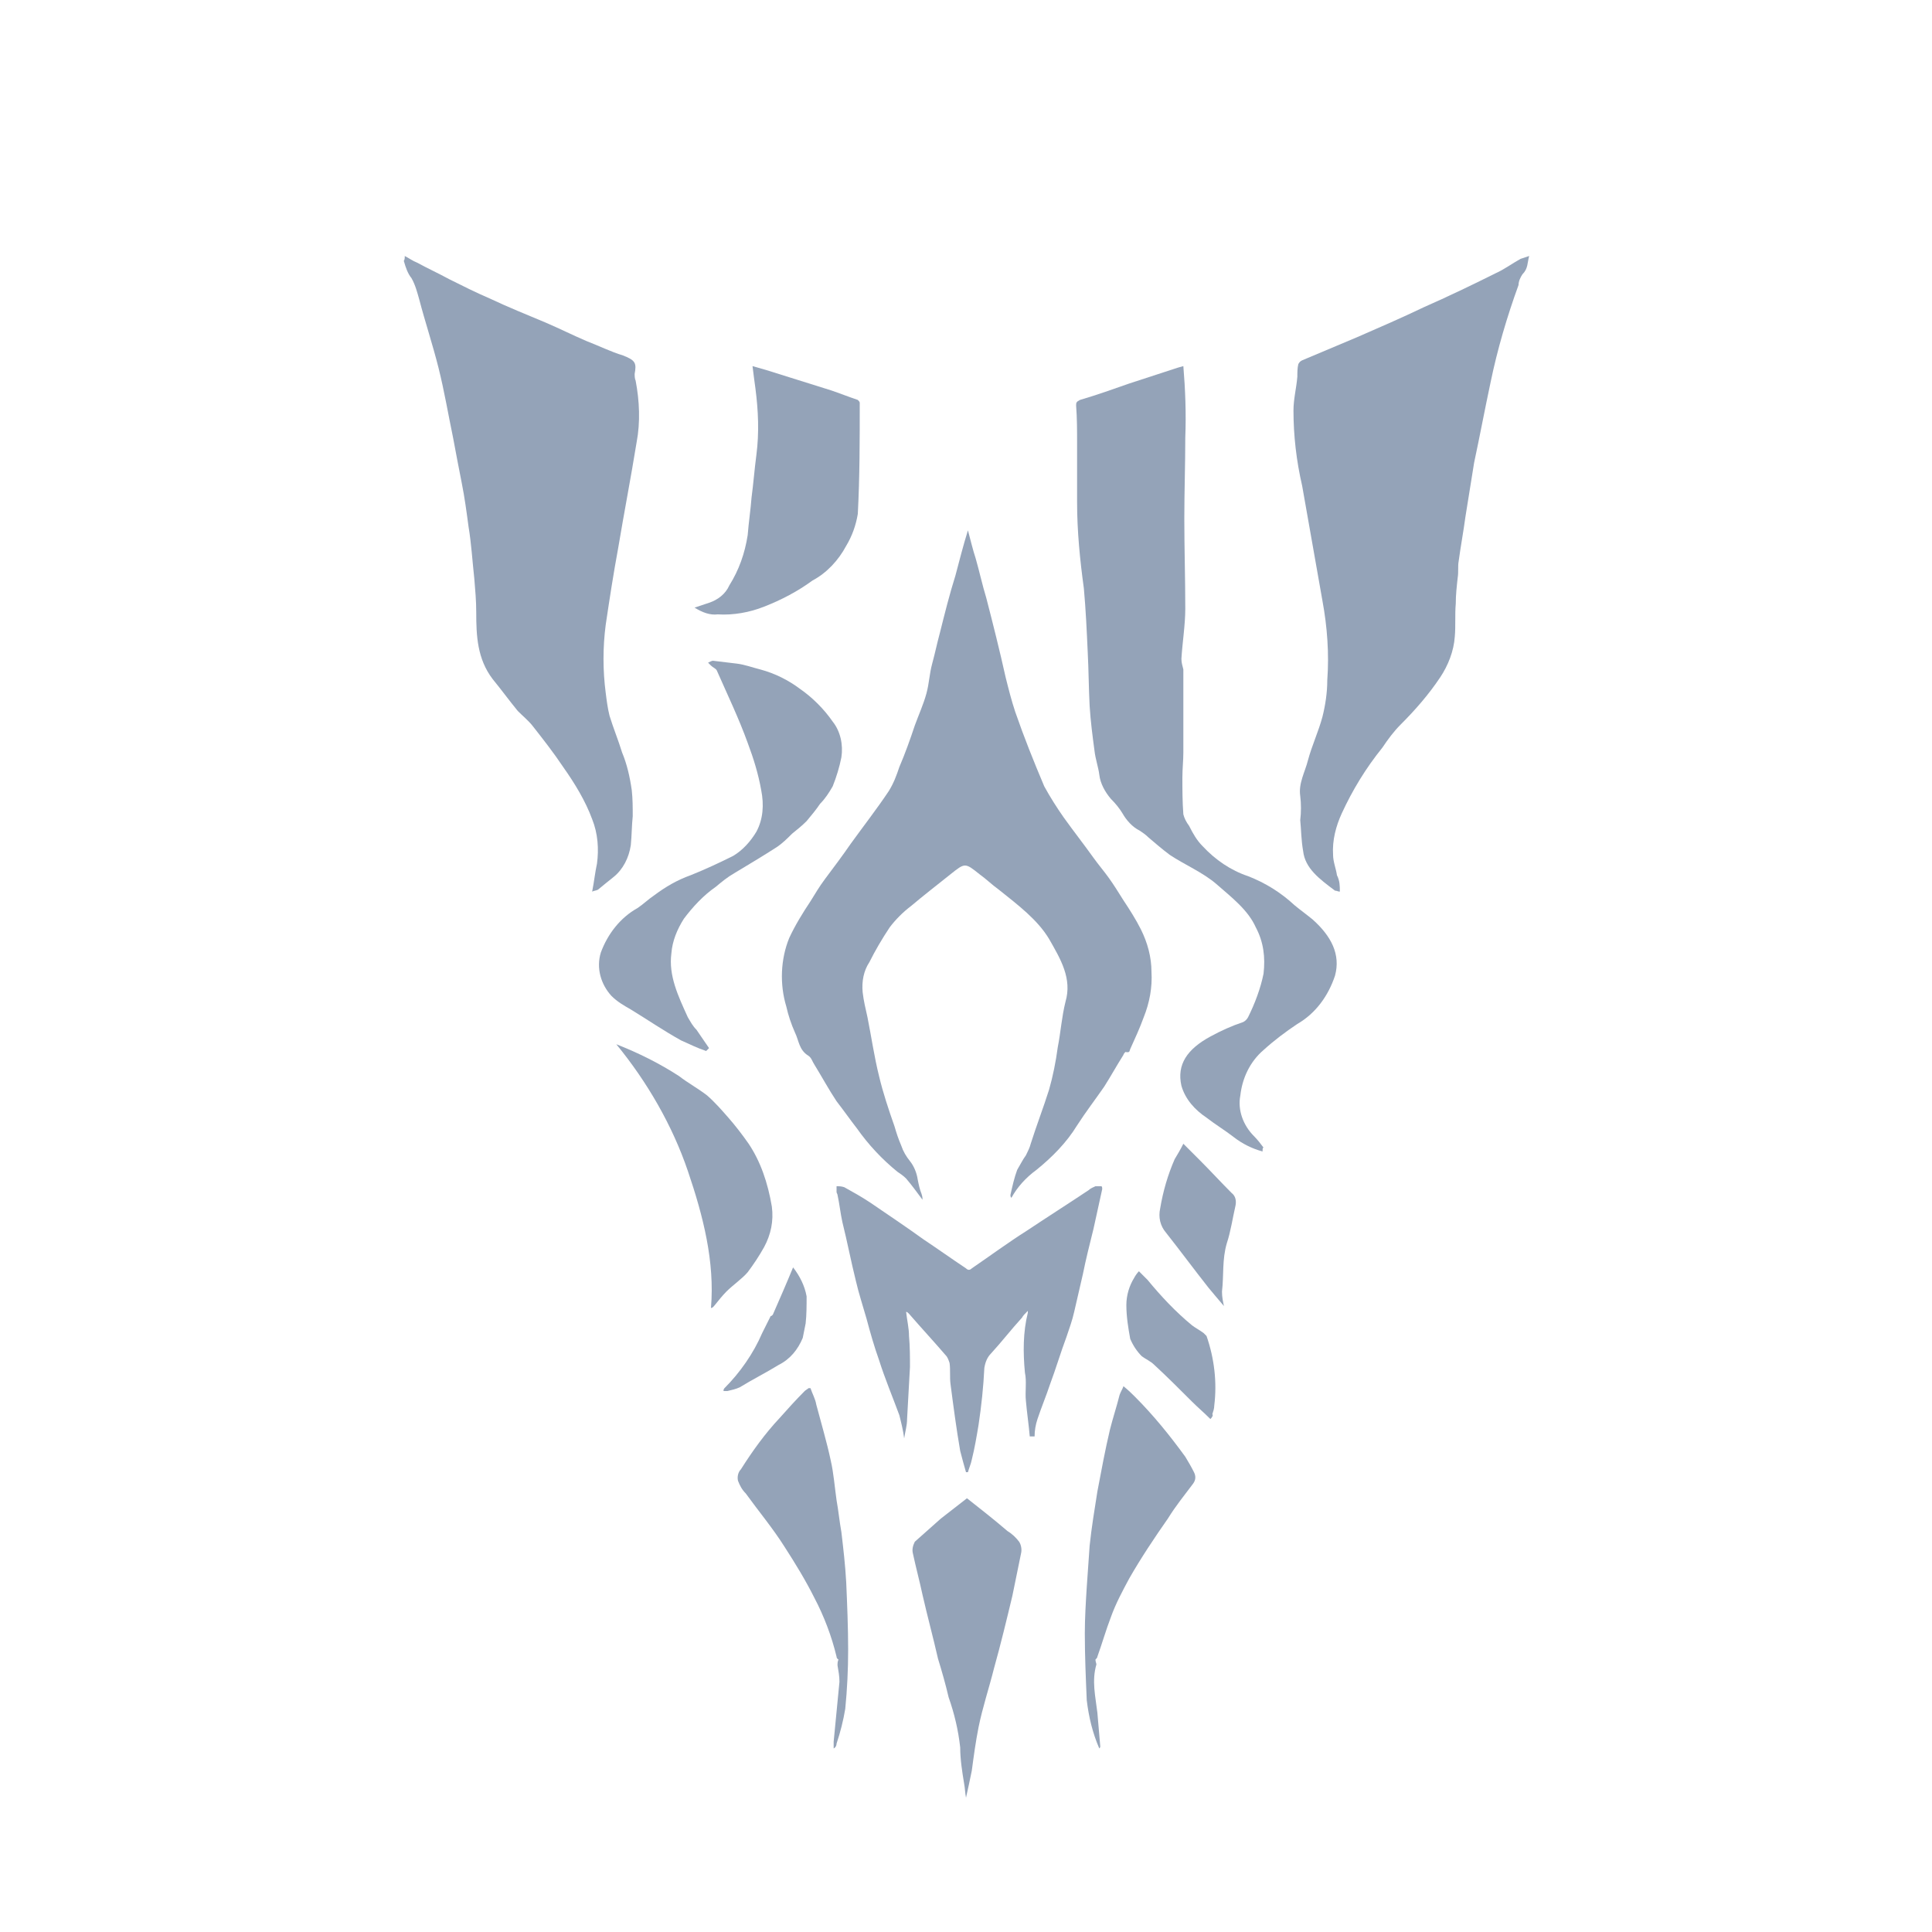<?xml version="1.0" encoding="utf-8"?>
<!-- Generator: Adobe Illustrator 25.3.1, SVG Export Plug-In . SVG Version: 6.00 Build 0)  -->
<svg version="1.1" id="Layer_1" xmlns="http://www.w3.org/2000/svg" xmlns:xlink="http://www.w3.org/1999/xlink" x="0px" y="0px"
	 viewBox="0 0 200 200" style="enable-background:new 0 0 200 200;" xml:space="preserve">
<style type="text/css">
	.st0{fill:#94A3B8;}
</style>
<g id="图层_1">
	<g id="wihSZJ.tif">
		<path class="st0" d="M95.5,124.2c-0.6-0.8-1.1-1.5-1.7-2.2c-0.3-0.3-0.6-0.5-0.9-0.7c-1.6-1.3-3-2.8-4.2-4.5
			c-0.7-0.9-1.4-1.9-2.1-2.8c-0.8-1.2-1.5-2.5-2.3-3.8c-0.2-0.3-0.3-0.7-0.6-0.9c-1-0.6-1-1.6-1.4-2.4c-0.4-0.9-0.7-1.8-0.9-2.7
			c-0.7-2.3-0.6-4.9,0.3-7.1c0.6-1.3,1.4-2.6,2.2-3.8c0.5-0.8,0.9-1.5,1.5-2.3c0.9-1.2,1.8-2.4,2.7-3.7c1.3-1.8,2.7-3.6,3.9-5.4
			c0.5-0.8,0.8-1.6,1.1-2.5c0.6-1.4,1.1-2.8,1.6-4.3c0.4-1.1,0.9-2.2,1.2-3.3c0.3-1.1,0.3-2,0.6-3.1s0.5-2.1,0.8-3.2
			c0.5-2,1-4,1.6-5.9c0.4-1.5,0.8-3.1,1.3-4.7c0.3,1.1,0.5,2,0.8,2.9c0.4,1.4,0.7,2.8,1.1,4.1c0.7,2.7,1.4,5.5,2,8.2
			c0.3,1.2,0.6,2.4,1,3.6c0.9,2.6,1.9,5.1,3,7.7c0.6,1.1,1.3,2.2,2,3.2c1,1.4,2.1,2.8,3.1,4.2c0.5,0.7,1.1,1.4,1.6,2.1
			s1,1.5,1.5,2.3c0.6,0.9,1.3,2,1.8,3c0.7,1.4,1.1,2.9,1.1,4.4c0.1,1.6-0.2,3.2-0.8,4.7c-0.4,1.1-0.9,2.2-1.4,3.3
			c-0.1,0.2,0,0.4-0.5,0.3c0,0-0.2,0.2-0.2,0.3c-0.7,1.1-1.3,2.2-2,3.3c-0.9,1.3-1.9,2.6-2.8,4c-1.1,1.8-2.6,3.3-4.2,4.6
			c-1.1,0.8-2,1.8-2.6,2.9c-0.1-0.1-0.1-0.2-0.1-0.3c0.2-0.9,0.4-1.8,0.7-2.6c0.3-0.5,0.6-1.1,0.9-1.5c0.2-0.4,0.4-0.8,0.5-1.2
			c0.6-1.9,1.3-3.7,1.9-5.6c0.4-1.4,0.7-2.9,0.9-4.4c0.3-1.5,0.4-3.1,0.8-4.7c0.7-2.4-0.5-4.4-1.7-6.5c-1.2-2-3.2-3.5-5.2-5.1
			c-0.7-0.5-1.3-1.1-2-1.6c-1.5-1.2-1.5-1.2-3,0c-1.5,1.2-2.8,2.2-4.1,3.3c-0.8,0.6-1.6,1.4-2.2,2.2c-0.8,1.2-1.5,2.4-2.1,3.6
			c-0.6,0.9-0.8,2-0.7,3.1c0.1,0.9,0.3,1.7,0.5,2.6c0.4,2,0.7,4.1,1.2,6.1c0.4,1.7,1,3.5,1.6,5.2c0.2,0.7,0.4,1.3,0.7,2
			c0.2,0.6,0.5,1.1,0.9,1.6c0.4,0.5,0.7,1.2,0.8,1.9c0.1,0.5,0.2,1,0.4,1.5C95.5,123.9,95.5,124.1,95.5,124.2z"/>
		<path class="st0" d="M138.7,92.3c-0.2,0-0.3-0.1-0.5-0.1c-1.6-1.2-3.1-2.3-3.3-4.1c-0.2-1.1-0.2-2.2-0.3-3.2
			c0.1-0.8,0.1-1.7,0-2.5c-0.2-1.3,0.5-2.5,0.8-3.7c0.4-1.5,1.1-3,1.5-4.5c0.3-1.2,0.5-2.5,0.5-3.8c0.2-2.7,0-5.5-0.5-8.2
			c-0.7-4-1.4-7.9-2.1-11.9c-0.6-2.6-0.9-5.2-0.9-7.8c0-1.2,0.3-2.3,0.4-3.5c0-0.4,0-0.9,0.1-1.3c0.1-0.2,0.2-0.3,0.4-0.4
			c1.9-0.8,3.8-1.6,5.7-2.4c2.3-1,4.6-2,6.9-3.1c2.5-1.1,5-2.3,7.4-3.5c0.9-0.4,1.7-1,2.6-1.5c0.3-0.1,0.6-0.2,0.9-0.3
			c-0.2,0.7-0.1,1.3-0.7,1.9c-0.2,0.3-0.4,0.7-0.4,1.1c-1.2,3.3-2.2,6.7-2.9,10.1c-0.6,2.8-1.1,5.5-1.7,8.3
			c-0.3,1.9-0.6,3.7-0.9,5.6c-0.2,1.5-0.5,3.1-0.7,4.6c-0.1,0.5,0,1.1-0.1,1.7c-0.1,0.9-0.2,1.8-0.2,2.7c-0.1,1.1,0,2.3-0.1,3.4
			c-0.1,1.5-0.7,3-1.5,4.2c-1.2,1.8-2.6,3.4-4.1,4.9c-0.7,0.7-1.3,1.5-1.9,2.4c-1.7,2.1-3.1,4.4-4.2,6.8c-0.6,1.3-1,2.8-0.9,4.3
			c0,0.7,0.3,1.4,0.4,2.1C138.7,91.2,138.7,91.7,138.7,92.3z"/>
		<path class="st0" d="M41.9,26.5c0.4,0.2,0.8,0.5,1.3,0.7c1.1,0.6,2.2,1.1,3.3,1.7c1.4,0.7,2.8,1.4,4.2,2c1.9,0.9,3.9,1.7,5.8,2.5
			c1.4,0.6,2.8,1.3,4.2,1.9c1.3,0.5,2.5,1.1,3.8,1.5c1.3,0.5,1.4,0.8,1.2,1.9c0,0.2,0,0.5,0.1,0.7c0.4,2.1,0.5,4.3,0.1,6.4
			c-0.6,3.7-1.3,7.3-1.9,10.9c-0.5,2.7-0.9,5.3-1.3,8c-0.3,2.3-0.3,4.7,0,7c0.1,0.8,0.2,1.6,0.4,2.4c0.4,1.3,0.9,2.5,1.3,3.8
			c0.5,1.2,0.8,2.5,1,3.9c0.1,0.9,0.1,1.8,0.1,2.7c-0.1,0.9-0.1,2-0.2,3c-0.2,1.3-0.8,2.5-1.8,3.3c-0.5,0.4-1,0.8-1.6,1.3
			c-0.2,0.1-0.4,0.1-0.6,0.2c0.2-1,0.3-2,0.5-2.9c0.2-1.5,0.1-3.1-0.5-4.6c-0.7-1.9-1.8-3.7-3-5.4c-1-1.5-2.1-2.9-3.2-4.3
			c-0.4-0.5-1-1-1.5-1.5c-0.9-1.1-1.7-2.2-2.6-3.3c-1.6-2.1-1.7-4.5-1.7-6.9c0-1.2-0.1-2.3-0.2-3.5c-0.2-1.8-0.3-3.6-0.6-5.4
			c-0.2-1.5-0.4-3-0.7-4.5c-0.3-1.5-0.6-3.1-0.9-4.7c-0.5-2.4-0.9-4.8-1.5-7.2c-0.6-2.4-1.4-4.8-2-7.1c-0.2-0.7-0.4-1.5-0.8-2.2
			c-0.4-0.5-0.6-1.1-0.8-1.8C41.9,26.9,41.9,26.7,41.9,26.5L41.9,26.5z"/>
		<path class="st0" d="M130.7,119.2c-1.1-0.3-2.1-0.8-3-1.5c-0.9-0.7-1.9-1.3-2.8-2c-1.2-0.8-2.2-1.9-2.6-3.3
			c-0.5-2.2,0.6-3.8,3-5.1c1.1-0.6,2.2-1.1,3.4-1.5c0.2-0.1,0.4-0.3,0.5-0.5c0.7-1.4,1.3-3,1.6-4.5c0.2-1.7,0-3.3-0.8-4.8
			c-0.8-1.8-2.5-3.1-4.1-4.5c-1.4-1.2-3.3-2-4.8-3c-0.8-0.6-1.5-1.2-2.2-1.8c-0.3-0.3-0.6-0.5-0.9-0.7c-0.8-0.4-1.4-1.1-1.8-1.8
			c-0.3-0.5-0.7-1-1.2-1.5c-0.6-0.7-1.1-1.6-1.2-2.5c-0.1-0.8-0.4-1.6-0.5-2.5c-0.2-1.5-0.4-3-0.5-4.6c-0.1-1.9-0.1-3.7-0.2-5.6
			c-0.1-2.2-0.2-4.4-0.4-6.6c-0.4-2.9-0.7-5.9-0.7-8.9c0-2,0-4.1,0-6.1c0-1.3,0-2.6-0.1-3.9c0-0.3,0-0.4,0.4-0.6
			c1.7-0.5,3.4-1.1,5.1-1.7l4.6-1.5c0.3-0.1,0.6-0.2,1-0.3c0.2,2.4,0.3,4.9,0.2,7.4c0,2.8-0.1,5.6-0.1,8.4c0,3.1,0.1,6.2,0.1,9.3
			c0,1.7-0.3,3.5-0.4,5.2c0,0.4,0.1,0.7,0.2,1.1c0,0.2,0,0.5,0,0.7c0,2.6,0,5.2,0,7.9c0,0.8-0.1,1.7-0.1,2.6c0,1.2,0,2.5,0.1,3.8
			c0.1,0.4,0.3,0.8,0.6,1.2c0.4,0.8,0.8,1.5,1.4,2.1c1.3,1.4,2.9,2.5,4.7,3.1c1.8,0.7,3.4,1.7,4.8,3c0.6,0.5,1.3,1,1.9,1.5
			c1.9,1.7,2.9,3.6,2.3,5.8c-0.7,2.1-2,3.9-3.9,5c-1.2,0.8-2.4,1.7-3.5,2.7c-1.4,1.2-2.2,2.9-2.4,4.7c-0.3,1.5,0.3,3.1,1.4,4.2
			c0.4,0.4,0.7,0.8,1,1.2C130.7,118.8,130.7,119,130.7,119.2z"/>
		<path class="st0" d="M106.6,148.7c-0.1-1.2-0.3-2.5-0.4-3.7c-0.1-0.9,0.1-2-0.1-2.9c-0.2-2.1-0.2-4.2,0.3-6.2c0-0.1,0-0.2,0-0.2
			c-0.3,0.3-0.5,0.5-0.6,0.7c-1.1,1.2-2.1,2.5-3.2,3.7c-0.4,0.4-0.6,0.9-0.7,1.5c-0.1,2-0.3,3.9-0.6,5.9c-0.2,1.2-0.4,2.4-0.7,3.6
			c-0.1,0.5-0.3,0.9-0.4,1.3H100c-0.2-0.7-0.4-1.4-0.6-2.2c-0.4-2.3-0.7-4.6-1-6.9c-0.1-0.7,0-1.5-0.1-2.2c-0.1-0.3-0.2-0.6-0.4-0.8
			c-1.2-1.4-2.5-2.8-3.8-4.3c-0.1-0.1-0.2-0.2-0.3-0.2c0.1,0.9,0.3,1.7,0.3,2.5c0.1,1.1,0.1,2.2,0.1,3.2c-0.1,1.8-0.2,3.6-0.3,5.4
			c0,0.7-0.2,1.3-0.3,2c-0.1-0.8-0.3-1.6-0.5-2.4c-0.7-1.9-1.5-3.8-2.1-5.7c-0.5-1.4-0.9-2.8-1.3-4.3c-0.4-1.4-0.8-2.6-1.1-3.9
			c-0.5-2-0.9-4.1-1.4-6.1c-0.2-0.9-0.3-1.9-0.5-2.8c0-0.1-0.1-0.2-0.1-0.3c0-0.2,0-0.4,0-0.6c0.3,0,0.5,0,0.8,0.1
			c0.9,0.5,1.8,1,2.7,1.6c1.9,1.3,3.7,2.5,5.5,3.8c1.5,1,2.9,2,4.4,3c0.2,0.2,0.4,0.2,0.6,0c1.9-1.3,3.8-2.7,5.7-3.9
			c2.1-1.4,4.3-2.8,6.4-4.2c0.2-0.2,0.5-0.3,0.7-0.4c0.2,0,0.4,0,0.6,0c0.1,0,0.1,0.2,0.1,0.3c-0.3,1.4-0.6,2.7-0.9,4.1
			c-0.4,1.6-0.8,3.2-1.1,4.7c-0.3,1.3-0.6,2.6-0.9,3.9c-0.2,0.9-0.5,1.7-0.8,2.6c-0.6,1.6-1.1,3.3-1.7,4.9c-0.4,1.2-0.9,2.4-1.3,3.6
			c-0.2,0.6-0.3,1.2-0.3,1.8L106.6,148.7z"/>
		<path class="st0" d="M73.1,108.8c-0.9-0.3-1.7-0.7-2.6-1.1c-1.8-1-3.4-2.1-5.2-3.2c-0.7-0.4-1.4-0.8-2-1.4
			c-1.1-1.2-1.6-2.9-1.1-4.5c0.7-1.9,2-3.6,3.8-4.6c0.6-0.4,1.1-0.9,1.7-1.3c1.2-0.9,2.4-1.6,3.8-2.1c1.5-0.6,3-1.3,4.4-2
			c1-0.6,1.8-1.5,2.4-2.5c0.7-1.3,0.8-2.8,0.5-4.3c-0.3-1.7-0.8-3.3-1.4-4.9c-0.9-2.5-2.1-5-3.2-7.5c-0.1-0.2-0.4-0.3-0.6-0.5
			c-0.2-0.2-0.2-0.2-0.3-0.3c0.2-0.1,0.4-0.2,0.5-0.2c0.8,0.1,1.7,0.2,2.5,0.3s1.6,0.4,2.4,0.6c1.5,0.4,2.9,1.1,4.1,2
			c1.3,0.9,2.5,2.1,3.4,3.4c0.8,1,1.1,2.4,0.9,3.7c-0.2,1-0.5,2-0.9,3c-0.4,0.7-0.8,1.3-1.3,1.8c-0.4,0.6-0.9,1.2-1.4,1.8
			c-0.5,0.5-1,0.9-1.5,1.3c-0.5,0.5-1,1-1.6,1.4c-1.4,0.9-2.9,1.8-4.4,2.7c-0.7,0.4-1.3,0.9-1.9,1.4c-1.3,0.9-2.4,2.1-3.3,3.3
			c-0.7,1.1-1.2,2.3-1.3,3.6c-0.3,2.3,0.7,4.4,1.7,6.6c0.3,0.5,0.5,0.9,0.9,1.3l1.3,1.9L73.1,108.8z"/>
		<path class="st0" d="M71.9,62.9l1.5-0.5c0.9-0.3,1.7-0.9,2.1-1.8c1-1.6,1.6-3.3,1.9-5.2c0.1-1.3,0.3-2.6,0.4-3.9
			c0.2-1.5,0.3-2.9,0.5-4.4c0.3-2.3,0.2-4.6-0.1-6.9c-0.1-0.7-0.2-1.5-0.3-2.3l1.4,0.4c2.2,0.7,4.5,1.4,6.7,2.1
			c0.9,0.3,1.9,0.7,2.8,1c0.1,0.1,0.2,0.2,0.2,0.3c0,3.8,0,7.7-0.2,11.5c-0.2,1.2-0.6,2.3-1.2,3.3c-0.8,1.5-2,2.8-3.5,3.6
			c-1.5,1.1-3.2,2-5,2.7c-1.5,0.6-3.2,0.9-4.8,0.8C73.5,63.7,72.7,63.4,71.9,62.9z"/>
		<path class="st0" d="M100.1,155.1c1.4,1.1,2.8,2.2,4.2,3.4c0.5,0.3,0.9,0.7,1.2,1.1c0.2,0.3,0.3,0.8,0.2,1.2
			c-0.3,1.5-0.6,2.9-0.9,4.4c-0.6,2.5-1.2,5-1.9,7.5c-0.5,2-1.2,4.1-1.6,6.1c-0.3,1.5-0.5,3-0.7,4.5c-0.2,1-0.4,1.9-0.6,2.8
			c-0.1-0.5-0.1-1-0.2-1.5c-0.2-1.2-0.4-2.5-0.4-3.7c-0.2-1.8-0.6-3.5-1.2-5.2c-0.3-1.3-0.7-2.7-1.1-4c-0.5-2.2-1.1-4.4-1.6-6.6
			c-0.3-1.4-0.7-2.9-1-4.3c-0.1-0.4,0-0.8,0.2-1.2c0.9-0.8,1.8-1.6,2.7-2.4C98.3,156.5,99.2,155.8,100.1,155.1z"/>
		<path class="st0" d="M113.4,171.8c0,0.2,0.1,0.4,0.1,0.5c-0.5,1.7-0.1,3.3,0.1,5c0.1,1.2,0.2,2.3,0.3,3.5c0,0,0,0.1-0.1,0.2
			c-0.7-1.6-1.1-3.3-1.3-5c-0.1-2.3-0.2-4.6-0.2-6.9c0-1.6,0.1-3.2,0.2-4.8c0.1-1.4,0.2-2.8,0.3-4.3c0.2-1.9,0.5-3.7,0.8-5.6
			c0.4-2.1,0.8-4.3,1.3-6.4c0.3-1.2,0.7-2.4,1-3.6c0.1-0.3,0.3-0.6,0.4-0.9c0.5,0.4,0.9,0.8,1.2,1.1c1.9,1.9,3.6,4,5.2,6.2
			c0.3,0.5,0.6,1,0.9,1.6c0.2,0.4,0.2,0.8-0.1,1.2c-0.9,1.2-1.8,2.3-2.6,3.6c-1.4,2-2.8,4.1-4,6.2c-0.7,1.3-1.4,2.6-1.9,4
			c-0.5,1.3-0.9,2.7-1.4,4.1C113.6,171.6,113.5,171.7,113.4,171.8z"/>
		<path class="st0" d="M83.9,143.7c0.2,0.6,0.5,1.1,0.6,1.7c0.5,1.9,1.1,3.9,1.5,5.8c0.3,1.3,0.4,2.7,0.6,4.1
			c0.2,1.1,0.3,2.2,0.5,3.3c0.2,1.7,0.4,3.4,0.5,5.2c0.1,2.3,0.2,4.7,0.2,7c0,2-0.1,4.1-0.3,6.1c-0.2,1.2-0.5,2.4-0.9,3.6
			c0,0.2-0.1,0.4-0.3,0.5c0-0.2,0-0.5,0-0.7c0.2-2.1,0.4-4.1,0.6-6.2c0-0.6-0.1-1.1-0.2-1.7c0-0.2,0-0.4,0.1-0.6
			c0,0-0.2-0.1-0.2-0.3c-0.5-2.1-1.3-4.2-2.3-6.1c-0.9-1.8-2-3.6-3.1-5.3c-1.2-1.9-2.7-3.7-4-5.5c-0.4-0.4-0.6-0.8-0.8-1.3
			c-0.1-0.4,0-0.9,0.3-1.2c1.2-1.9,2.5-3.7,4-5.3c0.8-0.9,1.7-1.9,2.6-2.8c0.1-0.1,0.3-0.2,0.4-0.3L83.9,143.7z"/>
		<path class="st0" d="M63.8,108.1c2.3,0.9,4.5,2,6.5,3.3c0.9,0.7,2,1.3,2.9,2c0.8,0.7,1.5,1.5,2.2,2.3c0.7,0.8,1.4,1.7,2.1,2.7
			c0.6,0.9,1.1,1.9,1.5,3c0.4,1.1,0.7,2.3,0.9,3.5c0.2,1.5-0.1,2.9-0.8,4.2c-0.5,0.9-1.1,1.8-1.7,2.6c-0.6,0.7-1.5,1.3-2.2,2
			c-0.4,0.4-0.8,0.9-1.2,1.4c-0.1,0.1-0.2,0.3-0.4,0.3c0.4-4.8-0.8-9.5-2.4-14.2C69.6,116.5,67,112,63.8,108.1z"/>
		<path class="st0" d="M126.7,135.2c-0.6-0.7-1.1-1.3-1.6-1.9c-1.5-1.9-2.9-3.8-4.4-5.7c-0.6-0.7-0.8-1.6-0.6-2.5
			c0.3-1.8,0.8-3.5,1.5-5.1c0.3-0.5,0.6-1,0.9-1.6c0.6,0.6,1.2,1.2,1.7,1.7c1.1,1.1,2.2,2.3,3.3,3.4c0.4,0.3,0.5,0.8,0.4,1.3
			c-0.3,1.3-0.5,2.7-0.9,3.9c-0.5,1.7-0.3,3.3-0.5,5C126.5,134.3,126.6,134.7,126.7,135.2z"/>
		<path class="st0" d="M125.3,146.9c-0.7-0.7-1.3-1.2-1.9-1.8c-1.3-1.3-2.6-2.6-3.9-3.8c-0.4-0.4-0.9-0.6-1.3-0.9
			c-0.5-0.5-0.9-1.1-1.2-1.8c-0.2-1.1-0.4-2.3-0.4-3.5c0-1,0.3-2,0.8-2.8c0.1-0.2,0.3-0.5,0.5-0.7c0.3,0.3,0.6,0.6,0.9,0.9
			c1.4,1.7,2.9,3.3,4.6,4.7c0.4,0.3,0.8,0.5,1.2,0.8c0.1,0.1,0.2,0.2,0.3,0.3c0.8,2.3,1.1,4.8,0.8,7.2c0,0.3-0.1,0.6-0.2,0.9
			C125.6,146.5,125.5,146.7,125.3,146.9z"/>
		<path class="st0" d="M80,136.1c0.7-1.6,1.4-3.2,2.1-4.9c0.7,0.9,1.2,1.9,1.4,3c0,0.9,0,1.9-0.1,2.8c-0.1,0.5-0.2,1-0.3,1.5
			c-0.5,1.2-1.3,2.2-2.5,2.8c-1.3,0.8-2.7,1.5-4,2.3c-0.4,0.2-0.9,0.3-1.3,0.4c-0.1,0-0.2,0-0.4,0c0-0.1,0-0.2,0.1-0.3
			c1.6-1.6,3-3.6,3.9-5.7c0.3-0.6,0.6-1.2,0.9-1.8C79.8,136.3,79.9,136.2,80,136.1L80,136.1z"/>
	</g>
</g>
</svg>
